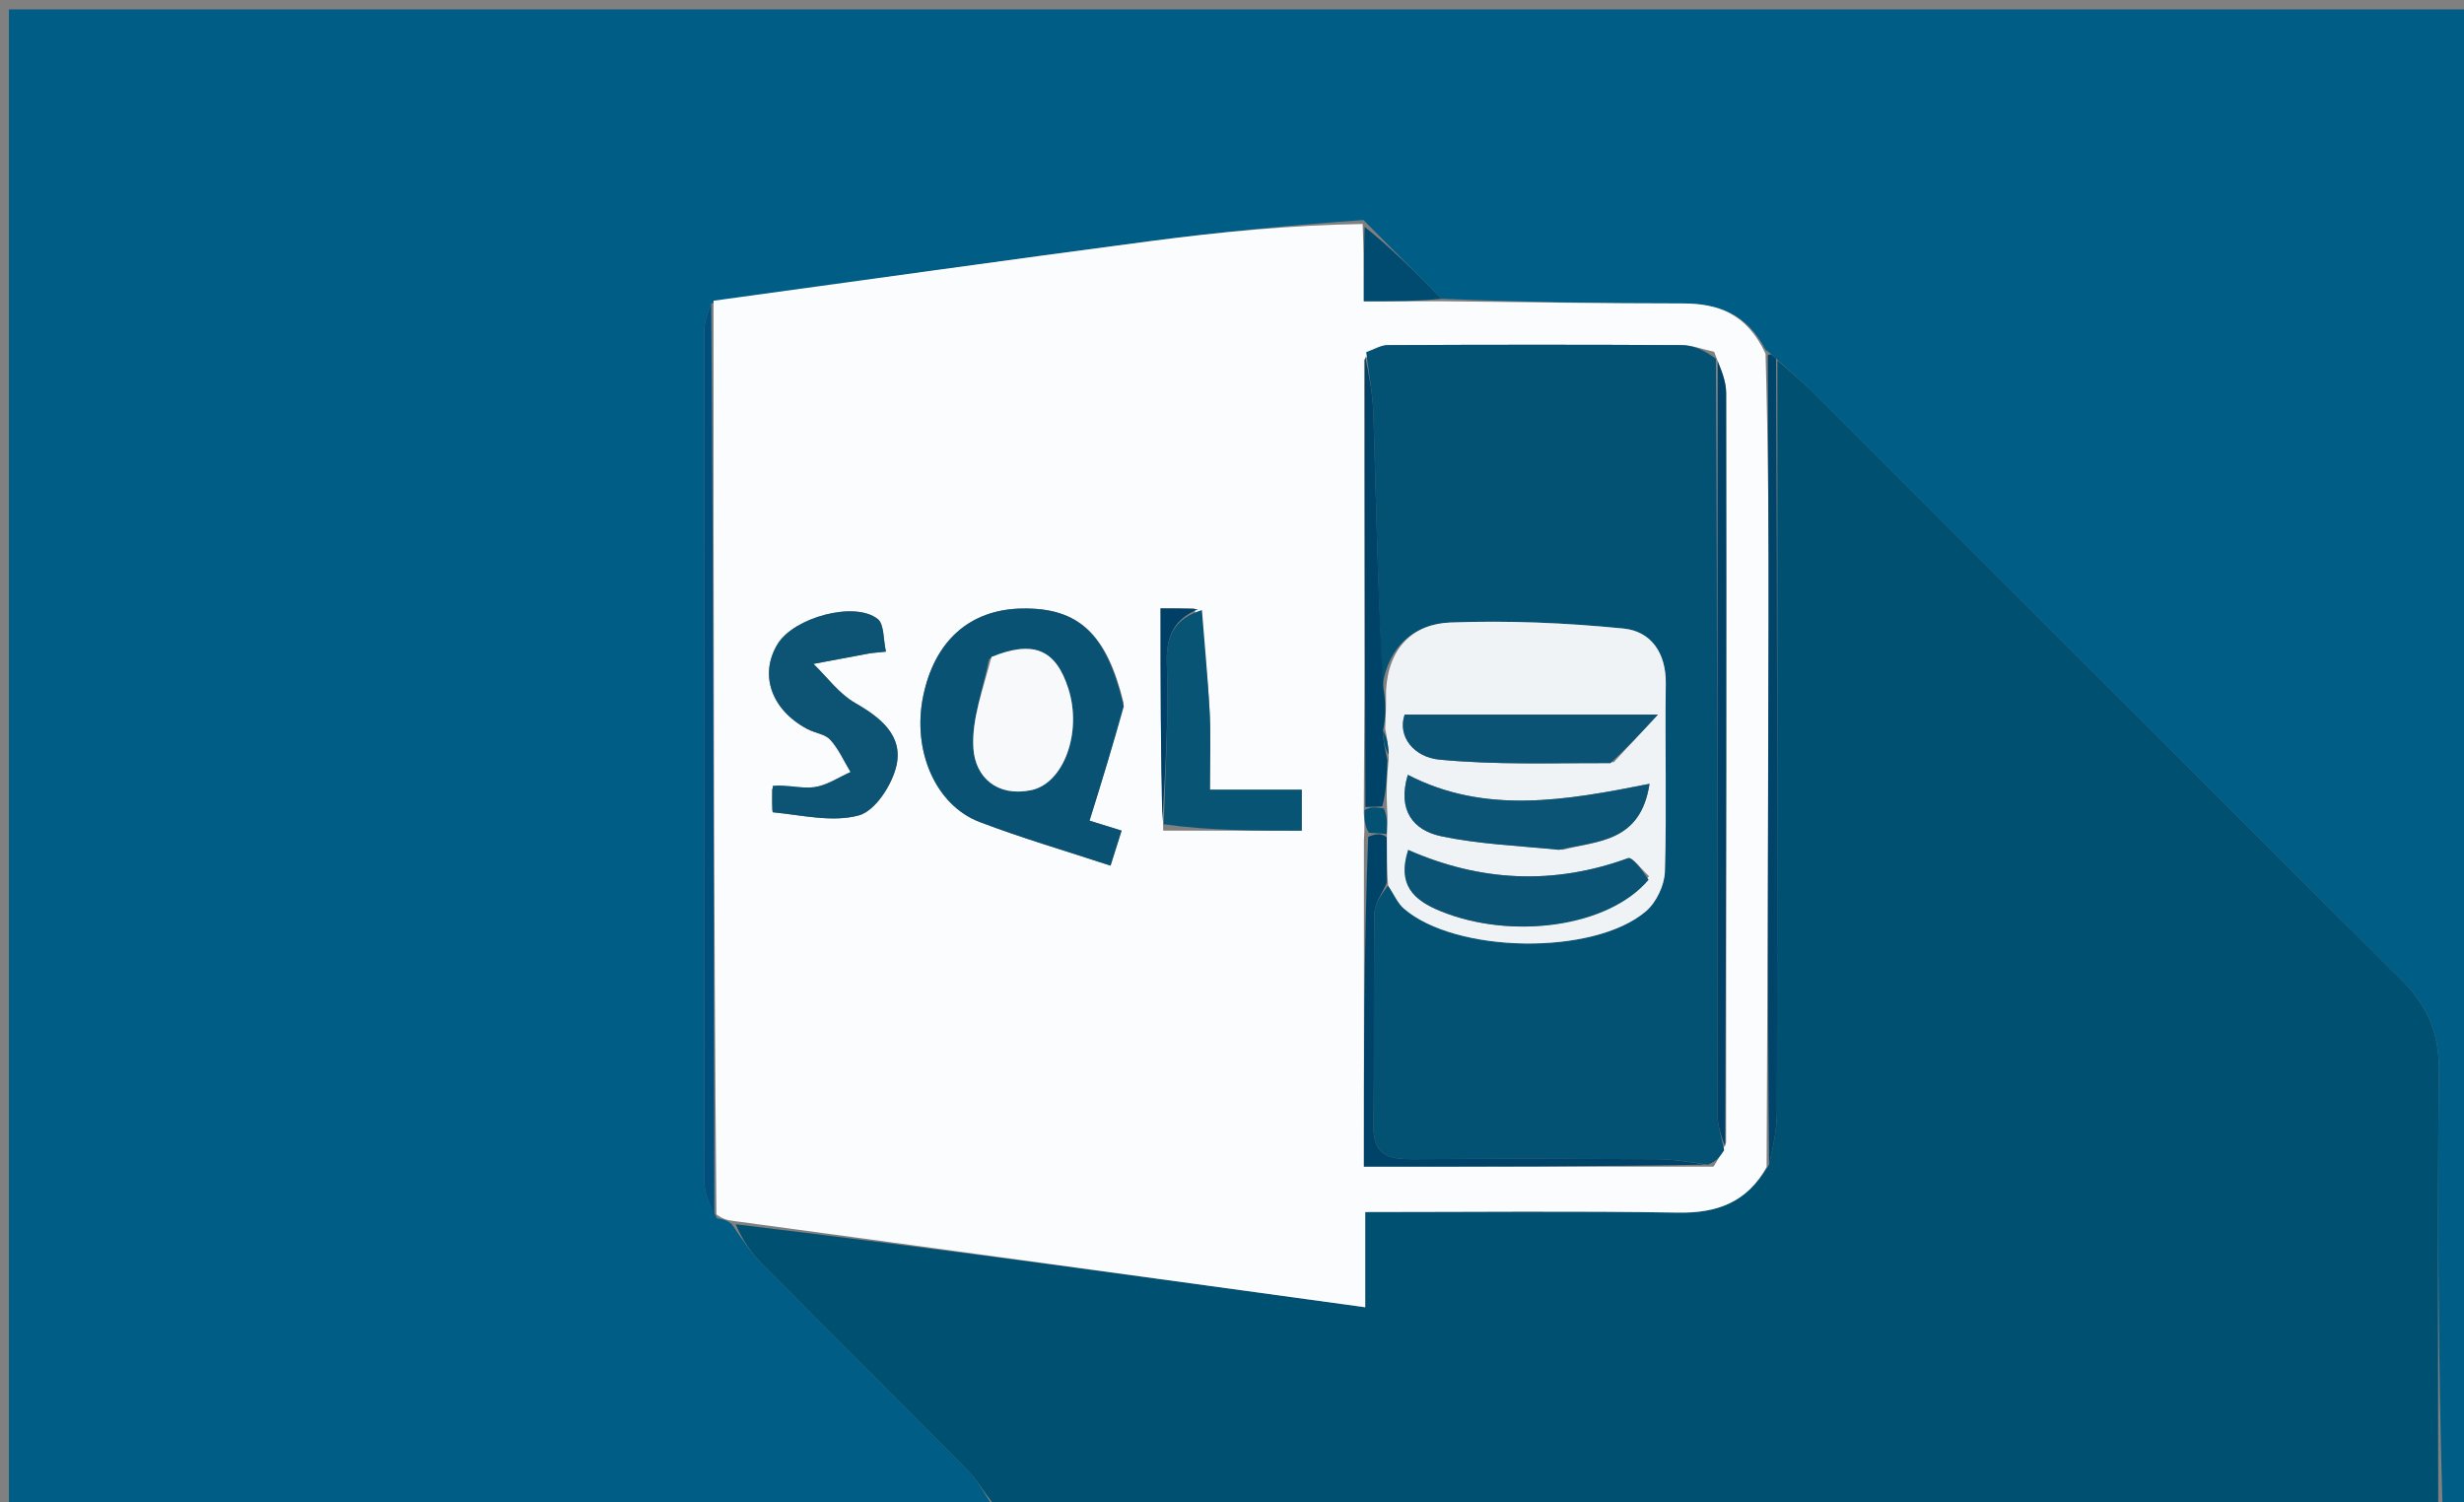 <svg version="1.1" id="Layer_1" xmlns="http://www.w3.org/2000/svg" xmlns:xlink="http://www.w3.org/1999/xlink" x="0px" y="0px"
	 width="100%" viewBox="0 0 287 175" enable-background="new 0 0 287 175" xml:space="preserve">
<rect x="0" y="0" width="287" height="175" fill="#808080" stroke="none"/>
<path fill="#005D85" opacity="1" stroke="none" 
	d="
M116,176 
	C77.692,176 39.384,176 1.038,176 
	C1.038,117.731 1.038,59.461 1.038,1.096 
	C96.667,1.096 192.333,1.096 287.999,1.096 
	C287.999,59.412 287.999,117.706 287.998,176 
	C286.999,176 285.999,176 284.5,175.531 
	C284,158.254 283.896,141.444 284.071,124.637 
	C284.116,120.292 282.701,117.089 279.646,114.055 
	C256.855,91.423 234.183,68.67 211.457,45.972 
	C210.051,44.567 208.507,43.299 206.872,41.764 
	C206.446,41.348 206.175,41.137 205.639,40.72 
	C203.48,36.54 200.142,35.347 195.981,35.346 
	C186.674,35.344 177.367,35.186 167.895,34.795 
	C164.834,31.655 161.939,28.81 158.811,25.628 
	C150.359,26.217 142.123,27.018 133.924,28.097 
	C116.976,30.329 100.047,32.709 82.839,35.342 
	C82.381,36.622 82.031,37.587 82.03,38.553 
	C82.001,71.643 81.989,104.734 82.056,137.824 
	C82.058,139.194 82.842,140.562 83.51,141.916 
	C84.232,142.019 84.707,142.136 85.251,142.612 
	C86.45,144.384 87.462,145.912 88.727,147.189 
	C96.684,155.221 104.732,163.163 112.658,171.225 
	C114.001,172.591 114.897,174.397 116,176 
z"/>
<path fill="#005072" opacity="1" stroke="none" 
	d="
M207.028,41.968 
	C208.507,43.299 210.051,44.567 211.457,45.972 
	C234.183,68.67 256.855,91.423 279.646,114.055 
	C282.701,117.089 284.116,120.292 284.071,124.637 
	C283.896,141.444 284,158.254 284,175.531 
	C228.312,176 172.625,176 116.469,176 
	C114.897,174.397 114.001,172.591 112.658,171.225 
	C104.732,163.163 96.684,155.221 88.727,147.189 
	C87.462,145.912 86.45,144.384 85.697,142.607 
	C110.167,145.553 134.259,148.866 159.017,152.27 
	C159.017,148.14 159.017,144.756 159.017,141.178 
	C171.547,141.178 183.503,141.043 195.452,141.246 
	C200.04,141.325 203.52,140.02 206.062,135.639 
	C206.57,133.397 206.969,131.449 206.972,129.501 
	C207.021,100.323 207.018,71.146 207.028,41.968 
z"/>
<path fill="#FBFCFD" opacity="1" stroke="none" 
	d="
M205.769,135.934 
	C203.52,140.02 200.04,141.325 195.452,141.246 
	C183.503,141.043 171.547,141.178 159.017,141.178 
	C159.017,144.756 159.017,148.14 159.017,152.27 
	C134.259,148.866 110.167,145.553 85.627,142.246 
	C84.707,142.136 84.232,142.019 83.447,141.456 
	C83.127,105.682 83.119,70.355 83.11,35.027 
	C100.047,32.709 116.976,30.329 133.924,28.097 
	C142.123,27.018 150.359,26.217 158.716,26.09 
	C158.853,29.607 158.853,32.326 158.853,35.092 
	C162.27,35.092 165.165,35.092 168.06,35.092 
	C177.367,35.186 186.674,35.344 195.981,35.346 
	C200.142,35.347 203.48,36.54 205.645,41.197 
	C205.948,52.165 206.023,62.45 205.999,72.736 
	C205.95,93.802 205.849,114.868 205.769,135.934 
M158.847,94.739 
	C158.911,95.492 158.975,96.245 158.864,97.921 
	C158.864,110.668 158.864,123.415 158.864,135.887 
	C172.706,135.887 185.842,135.887 199.58,135.892 
	C199.994,135.255 200.409,134.618 201.051,133.07 
	C201.067,103.964 201.095,74.859 201.055,45.754 
	C201.053,44.371 200.433,42.99 199.656,40.975 
	C198.389,40.705 197.124,40.207 195.855,40.2 
	C184.449,40.139 173.043,40.146 161.637,40.201 
	C160.801,40.205 159.968,40.732 158.875,41.92 
	C158.93,59.281 158.984,76.641 158.847,94.739 
M139.104,70.865 
	C137.835,70.865 136.567,70.865 135.18,70.865 
	C135.18,79.509 135.18,87.734 135.493,96.754 
	C140.793,96.754 146.093,96.754 151.623,96.754 
	C151.623,95.307 151.623,93.923 151.623,91.987 
	C148.03,91.987 144.622,91.987 140.93,91.987 
	C140.93,88.638 141.045,85.827 140.903,83.029 
	C140.699,79.036 140.306,75.052 139.104,70.865 
M130.87,81.859 
	C128.912,73.815 125.653,70.784 119.069,70.882 
	C112.979,70.973 108.861,74.621 107.527,81.104 
	C106.233,87.397 108.943,93.778 114.104,95.748 
	C118.999,97.617 124.047,99.084 129.352,100.834 
	C129.806,99.394 130.206,98.127 130.64,96.752 
	C128.656,96.135 127.129,95.661 126.908,95.592 
	C128.308,91.09 129.616,86.887 130.87,81.859 
M89.893,91.906 
	C89.936,92.849 89.901,94.605 90.032,94.617 
	C93.386,94.939 96.965,95.826 100.05,94.973 
	C101.954,94.447 103.92,91.4 104.418,89.164 
	C105.195,85.678 102.58,83.582 99.596,81.876 
	C97.726,80.808 96.348,78.876 94.749,77.332 
	C96.889,76.93 99.028,76.521 101.17,76.129 
	C101.627,76.045 102.096,76.023 103.192,75.904 
	C102.869,74.486 103.005,72.707 102.226,72.097 
	C99.533,69.989 92.483,71.918 90.587,74.999 
	C88.4,78.553 89.818,82.677 94.033,84.918 
	C94.91,85.385 96.102,85.499 96.713,86.172 
	C97.691,87.25 98.304,88.66 99.072,89.93 
	C97.666,90.547 96.304,91.496 94.841,91.69 
	C93.32,91.892 91.701,91.365 89.893,91.906 
z"/>
<path fill="#004E7B" opacity="1" stroke="none" 
	d="
M82.839,35.342 
	C83.119,70.355 83.127,105.682 83.199,141.47 
	C82.842,140.562 82.058,139.194 82.056,137.824 
	C81.989,104.734 82.001,71.643 82.03,38.553 
	C82.031,37.587 82.381,36.622 82.839,35.342 
z"/>
<path fill="#00446A" opacity="1" stroke="none" 
	d="
M206.062,135.639 
	C205.849,114.868 205.95,93.802 205.999,72.736 
	C206.023,62.45 205.948,52.165 205.911,41.403 
	C206.175,41.137 206.446,41.348 206.872,41.764 
	C207.018,71.146 207.021,100.323 206.972,129.501 
	C206.969,131.449 206.57,133.397 206.062,135.639 
z"/>
<path fill="#004B6F" opacity="1" stroke="none" 
	d="
M167.895,34.795 
	C165.165,35.092 162.27,35.092 158.853,35.092 
	C158.853,32.326 158.853,29.607 158.949,26.428 
	C161.939,28.81 164.834,31.655 167.895,34.795 
z"/>
<path fill="#035173" opacity="1" stroke="none" 
	d="
M159.133,41.016 
	C159.968,40.732 160.801,40.205 161.637,40.201 
	C173.043,40.146 184.449,40.139 195.855,40.2 
	C197.124,40.207 198.389,40.705 199.856,41.786 
	C200.038,71.622 200.007,100.647 200.034,129.672 
	C200.036,131.108 200.549,132.544 200.824,133.981 
	C200.409,134.618 199.994,135.255 198.935,135.663 
	C196.483,135.29 194.676,135.028 192.868,135.02 
	C183.4,134.976 173.932,134.96 164.464,135.02 
	C161.8,135.037 159.943,134.58 159.983,131.281 
	C160.083,122.977 159.962,114.67 160.089,106.367 
	C160.107,105.192 161.015,104.032 161.682,103.144 
	C162.398,104.231 162.8,105.203 163.51,105.822 
	C169.523,111.065 185.64,111.347 191.719,106.142 
	C192.921,105.113 193.874,103.114 193.922,101.531 
	C194.143,94.239 193.921,86.935 194.026,79.637 
	C194.077,76.051 192.297,73.53 189.099,73.213 
	C182.418,72.55 175.65,72.256 168.944,72.51 
	C164.647,72.672 161.703,75.371 161.042,79.785 
	C160.491,69.088 160.29,58.688 159.971,48.292 
	C159.897,45.861 159.423,43.441 159.133,41.016 
z"/>
<path fill="#0A5274" opacity="1" stroke="none" 
	d="
M130.897,82.271 
	C129.616,86.887 128.308,91.09 126.908,95.592 
	C127.129,95.661 128.656,96.135 130.64,96.752 
	C130.206,98.127 129.806,99.394 129.352,100.834 
	C124.047,99.084 118.999,97.617 114.104,95.748 
	C108.943,93.778 106.233,87.397 107.527,81.104 
	C108.861,74.621 112.979,70.973 119.069,70.882 
	C125.653,70.784 128.912,73.815 130.897,82.271 
M115.196,76.786 
	C114.526,80.248 113.162,83.755 113.379,87.161 
	C113.594,90.537 116.145,92.847 120.092,92.042 
	C123.902,91.266 126.054,85.319 124.449,80.25 
	C123.003,75.681 120.432,74.498 115.196,76.786 
z"/>
<path fill="#0C5374" opacity="1" stroke="none" 
	d="
M90.009,91.531 
	C91.701,91.365 93.32,91.892 94.841,91.69 
	C96.304,91.496 97.666,90.547 99.072,89.93 
	C98.304,88.66 97.691,87.25 96.713,86.172 
	C96.102,85.499 94.91,85.385 94.033,84.918 
	C89.818,82.677 88.4,78.553 90.587,74.999 
	C92.483,71.918 99.533,69.989 102.226,72.097 
	C103.005,72.707 102.869,74.486 103.192,75.904 
	C102.096,76.023 101.627,76.045 101.17,76.129 
	C99.028,76.521 96.889,76.93 94.749,77.332 
	C96.348,78.876 97.726,80.808 99.596,81.876 
	C102.58,83.582 105.195,85.678 104.418,89.164 
	C103.92,91.4 101.954,94.447 100.05,94.973 
	C96.965,95.826 93.386,94.939 90.032,94.617 
	C89.901,94.605 89.936,92.849 90.009,91.531 
z"/>
<path fill="#085475" opacity="1" stroke="none" 
	d="
M139.994,71.064 
	C140.306,75.052 140.699,79.036 140.903,83.029 
	C141.045,85.827 140.93,88.638 140.93,91.987 
	C144.622,91.987 148.03,91.987 151.623,91.987 
	C151.623,93.923 151.623,95.307 151.623,96.754 
	C146.093,96.754 140.793,96.754 135.553,96.009 
	C135.744,89.286 136.136,83.298 135.906,77.334 
	C135.774,73.939 136.915,72.039 139.994,71.064 
z"/>
<path fill="#004168" opacity="1" stroke="none" 
	d="
M200.938,133.525 
	C200.549,132.544 200.036,131.108 200.034,129.672 
	C200.007,100.647 200.038,71.622 200.079,42.102 
	C200.433,42.99 201.053,44.371 201.055,45.754 
	C201.095,74.859 201.067,103.964 200.938,133.525 
z"/>
<path fill="#004369" opacity="1" stroke="none" 
	d="
M161.511,102.865 
	C161.015,104.032 160.107,105.192 160.089,106.367 
	C159.962,114.67 160.083,122.977 159.983,131.281 
	C159.943,134.58 161.8,135.037 164.464,135.02 
	C173.932,134.96 183.4,134.976 192.868,135.02 
	C194.676,135.028 196.483,135.29 198.634,135.661 
	C185.842,135.887 172.706,135.887 158.864,135.887 
	C158.864,123.415 158.864,110.668 159.364,97.467 
	C160.413,97.054 160.962,97.095 161.539,97.545 
	C161.549,99.591 161.53,101.228 161.511,102.865 
z"/>
<path fill="#004369" opacity="1" stroke="none" 
	d="
M159.004,41.468 
	C159.423,43.441 159.897,45.861 159.971,48.292 
	C160.29,58.688 160.491,69.088 161.131,80.18 
	C161.465,82.214 161.404,83.554 161.076,85.118 
	C161.071,86.282 161.334,87.223 161.599,88.574 
	C161.532,90.625 161.461,92.266 160.999,93.935 
	C160.085,93.975 159.562,93.989 159.039,94.002 
	C158.984,76.641 158.93,59.281 159.004,41.468 
z"/>
<path fill="#004067" opacity="1" stroke="none" 
	d="
M139.549,70.965 
	C136.915,72.039 135.774,73.939 135.906,77.334 
	C136.136,83.298 135.744,89.286 135.396,95.611 
	C135.18,87.734 135.18,79.509 135.18,70.865 
	C136.567,70.865 137.835,70.865 139.549,70.965 
z"/>
<path fill="#035173" opacity="1" stroke="none" 
	d="
M158.943,94.37 
	C159.562,93.989 160.085,93.975 161.171,94.166 
	C161.659,95.292 161.585,96.214 161.51,97.137 
	C160.962,97.095 160.413,97.054 159.452,97.005 
	C158.975,96.245 158.911,95.492 158.943,94.37 
z"/>
<path fill="#EFF3F5" opacity="1" stroke="none" 
	d="
M161.539,97.545 
	C161.585,96.214 161.659,95.292 161.562,94.138 
	C161.461,92.266 161.532,90.625 161.754,88.325 
	C161.718,86.741 161.531,85.818 161.343,84.894 
	C161.404,83.554 161.465,82.214 161.438,80.478 
	C161.703,75.371 164.647,72.672 168.944,72.51 
	C175.65,72.256 182.418,72.55 189.099,73.213 
	C192.297,73.53 194.077,76.051 194.026,79.637 
	C193.921,86.935 194.143,94.239 193.922,101.531 
	C193.874,103.114 192.921,105.113 191.719,106.142 
	C185.64,111.347 169.523,111.065 163.51,105.822 
	C162.8,105.203 162.398,104.231 161.682,103.144 
	C161.53,101.228 161.549,99.591 161.539,97.545 
M192.076,102.06 
	C191.246,101.322 190.124,99.784 189.628,99.964 
	C180.973,103.118 172.464,102.714 164.023,99.004 
	C162.717,103.067 164.649,104.85 167.8,106.133 
	C176.073,109.5 187.316,108.048 192.076,102.06 
M187.97,88.78 
	C189.508,87.121 191.046,85.463 193.106,83.24 
	C182.41,83.24 173.232,83.24 163.607,83.24 
	C162.736,85.841 164.743,88.201 167.638,88.479 
	C174.104,89.101 180.65,88.891 187.97,88.78 
M182.022,98.981 
	C186.109,97.926 191.082,98.143 192.132,91.3 
	C182.385,93.242 172.978,94.911 163.981,90.252 
	C162.733,94.42 164.631,96.72 167.868,97.405 
	C172.207,98.323 176.701,98.505 182.022,98.981 
z"/>
<path fill="#F7F9FA" opacity="1" stroke="none" 
	d="
M115.482,76.521 
	C120.432,74.498 123.003,75.681 124.449,80.25 
	C126.054,85.319 123.902,91.266 120.092,92.042 
	C116.145,92.847 113.594,90.537 113.379,87.161 
	C113.162,83.755 114.526,80.248 115.482,76.521 
z"/>
<path fill="#035173" opacity="1" stroke="none" 
	d="
M161.076,85.118 
	C161.531,85.818 161.718,86.741 161.75,87.914 
	C161.334,87.223 161.071,86.282 161.076,85.118 
z"/>
<path fill="#0A5374" opacity="1" stroke="none" 
	d="
M192.022,102.482 
	C187.316,108.048 176.073,109.5 167.8,106.133 
	C164.649,104.85 162.717,103.067 164.023,99.004 
	C172.464,102.714 180.973,103.118 189.628,99.964 
	C190.124,99.784 191.246,101.322 192.022,102.482 
z"/>
<path fill="#0B5375" opacity="1" stroke="none" 
	d="
M187.567,88.9 
	C180.65,88.891 174.104,89.101 167.638,88.479 
	C164.743,88.201 162.736,85.841 163.607,83.24 
	C173.232,83.24 182.41,83.24 193.106,83.24 
	C191.046,85.463 189.508,87.121 187.567,88.9 
z"/>
<path fill="#0B5475" opacity="1" stroke="none" 
	d="
M181.576,98.992 
	C176.701,98.505 172.207,98.323 167.868,97.405 
	C164.631,96.72 162.733,94.42 163.981,90.252 
	C172.978,94.911 182.385,93.242 192.132,91.3 
	C191.082,98.143 186.109,97.926 181.576,98.992 
z"/>
</svg>